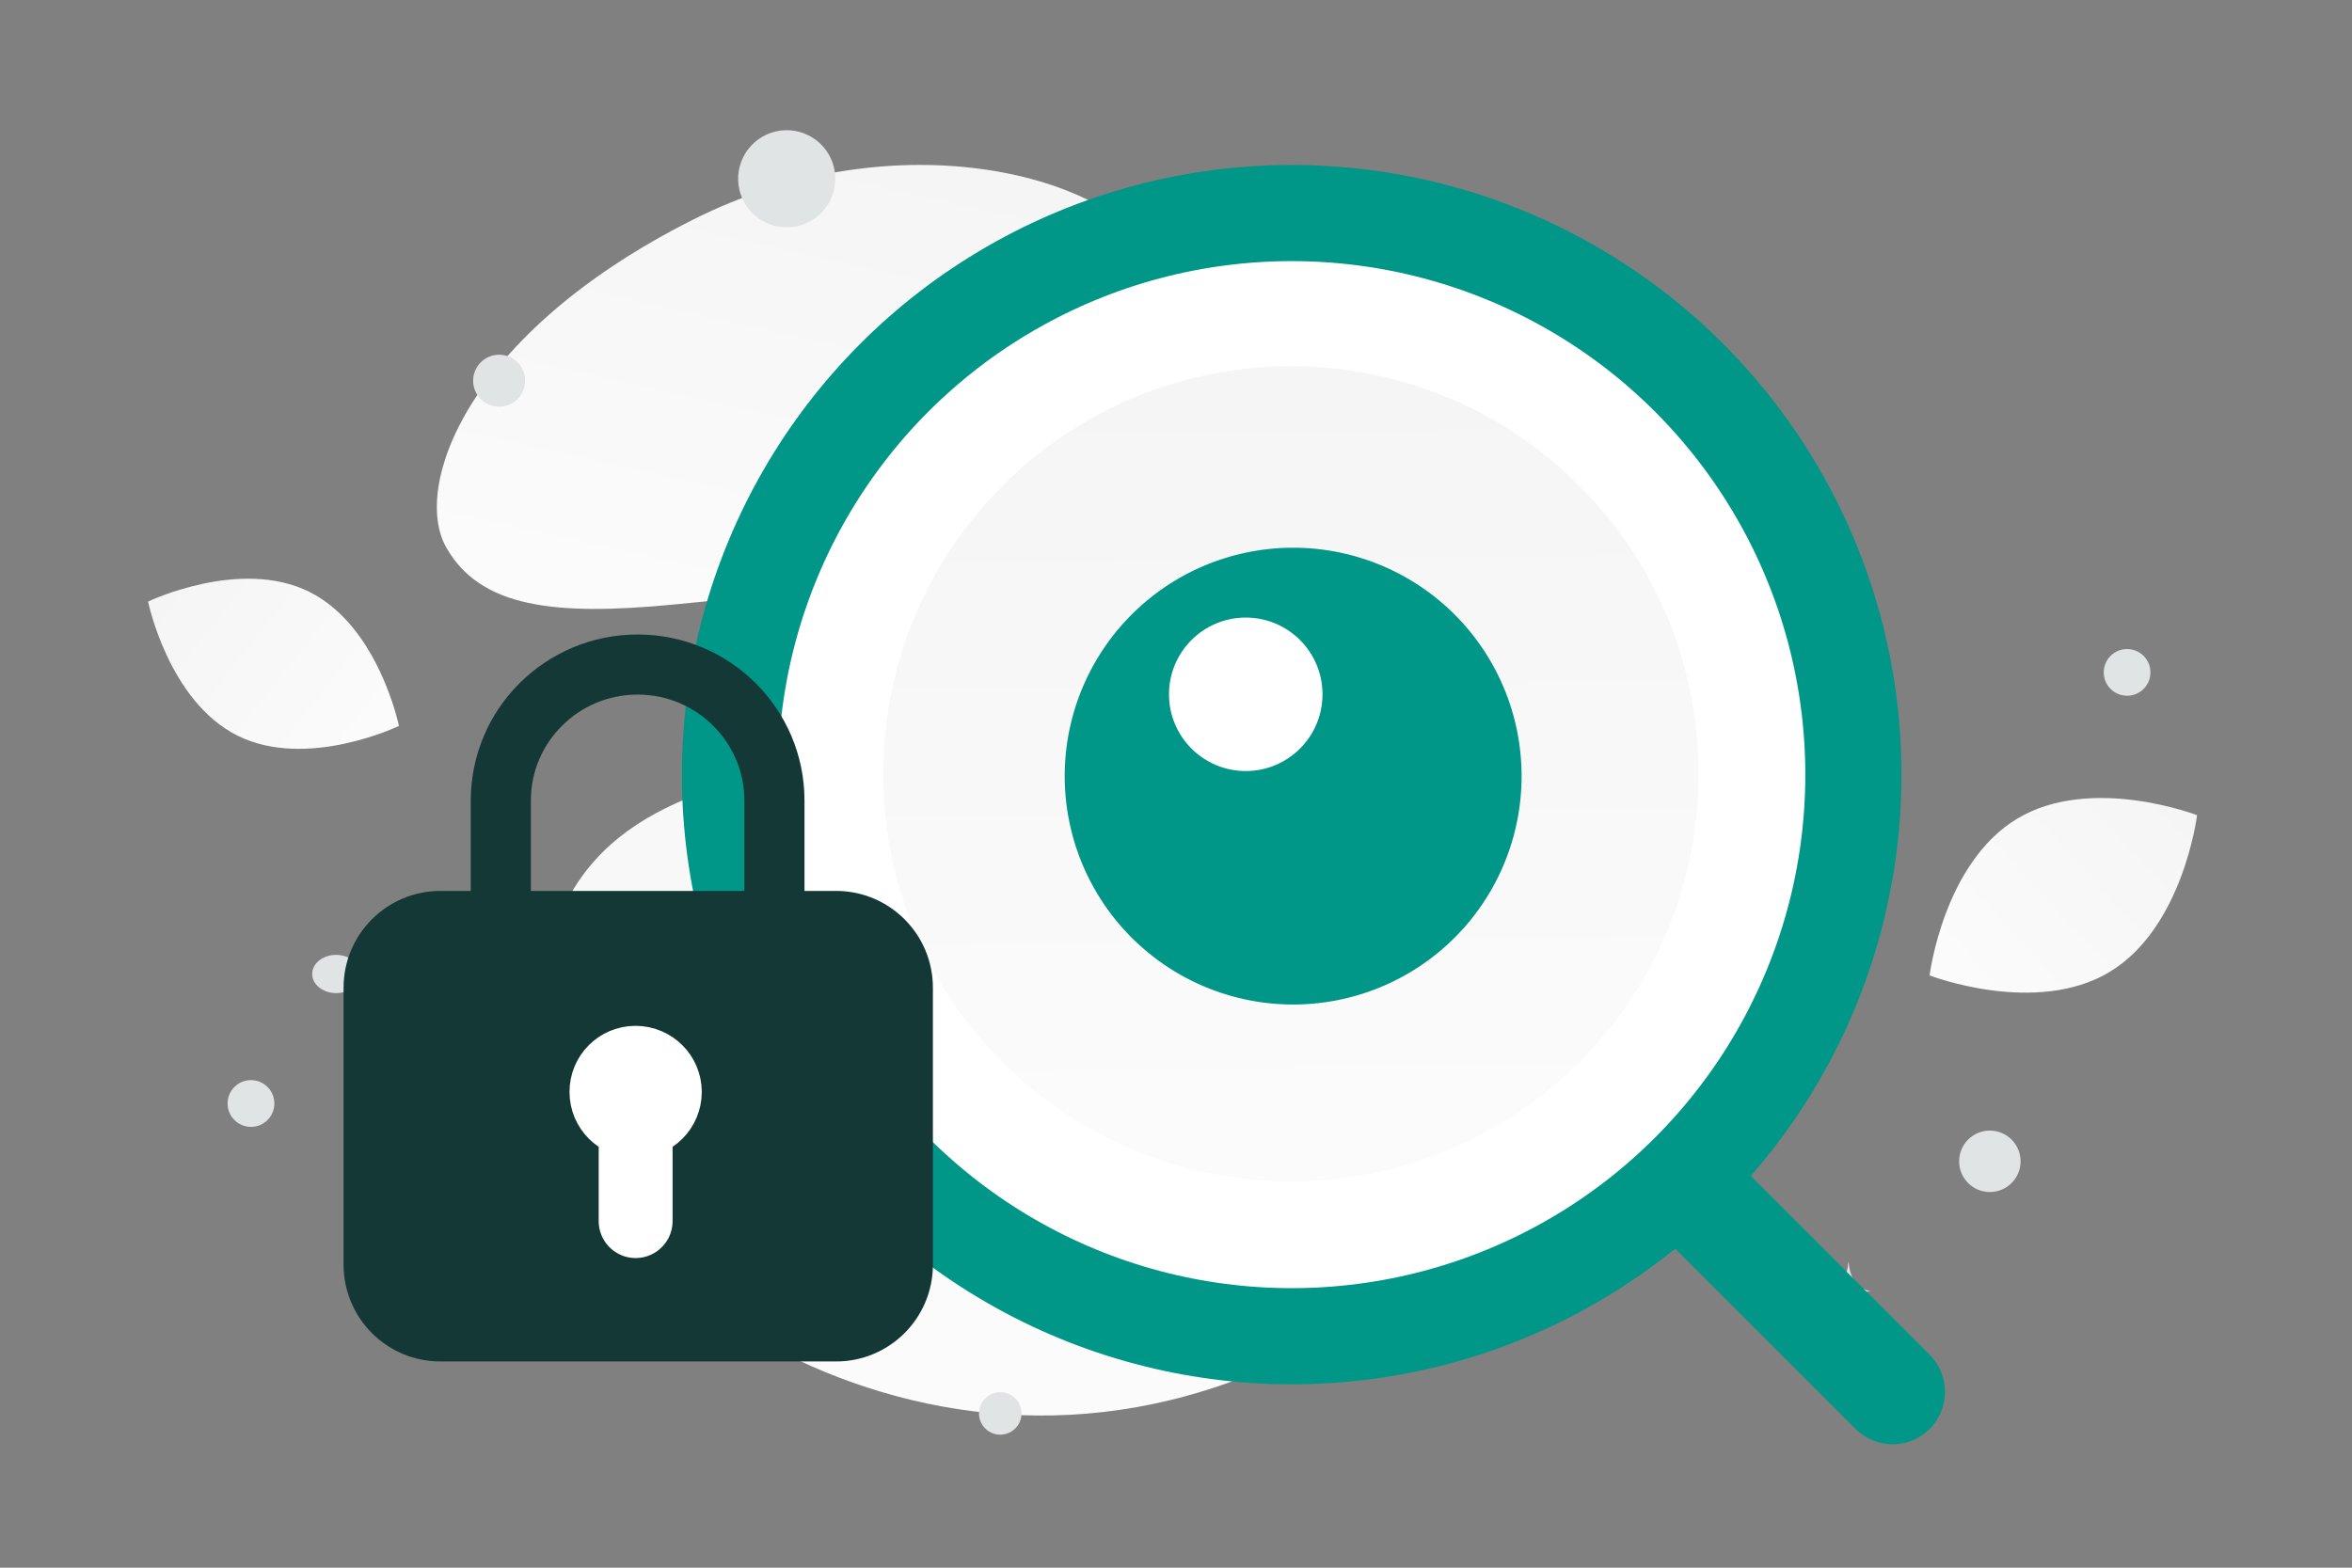 <svg width="900" height="600" viewBox="0 0 900 600" fill="none" xmlns="http://www.w3.org/2000/svg"><rect x="0" y="0" width="900" height="600" fill="#808080" stroke="none"/><path fill="transparent" d="M0 0h900v600H0z"/><path d="M205.409 410.525c2.414 61.261 133.211 174.007 275.779 114.346 66.307-27.75 57.196-62.621 104.757-114.17 28.349-30.724 70.859-55.936 79.436-97.532 7.411-35.905-2.666-72.803-23.487-95.463-46.826-50.963-134.486-80.64-209.265 13.603-74.779 94.242-233.43 21.22-227.22 179.216z" fill="url(#a)"/><path d="M170.667 209.348c13.019 23.234 41.532 26.427 87.21 22.012 34.354-3.327 65.682-5.902 100.038-24.633 24.047-13.102 43.082-30.827 56.975-48.044 15.055-18.65 36.069-39.936 25.767-61.083-14.156-29.049-96.023-53.514-175.518-13.505-87.326 43.963-107.207 102.544-94.472 125.253z" fill="url(#b)"/><path d="M90.98 281.595c26.502 13.147 61.678-3.758 61.678-3.758s-7.818-38.211-34.334-51.34c-26.503-13.146-61.664 3.739-61.664 3.739s7.817 38.212 34.32 51.359z" fill="url(#c)"/><path d="M807.159 372.043c-28.256 16.935-68.795 1.28-68.795 1.28s5.301-43.106 33.574-60.022c28.256-16.935 68.777-1.299 68.777-1.299s-5.3 43.106-33.556 60.041z" fill="url(#d)"/><circle cx="382.748" cy="540.948" r="8.14" fill="#E1E4E5"/><circle cx="761.422" cy="444.467" r="11.758" fill="#E1E4E5"/><circle cx="96.034" cy="422.342" r="8.949" fill="#E1E4E5"/><circle cx="190.997" cy="145.709" r="9.949" fill="#E1E4E5"/><circle cx="813.938" cy="257.344" r="8.934" transform="rotate(90 813.938 257.344)" fill="#E1E4E5"/><circle cx="503.608" cy="83.753" r="11.885" fill="#E1E4E5"/><ellipse cx="128.605" cy="372.774" rx="9.142" ry="7.314" fill="#E1E4E5"/><circle cx="301.041" cy="68.427" r="18.593" transform="rotate(105 301.041 68.427)" fill="#E1E4E5"/><path d="M693.783 197.028h-.13c-.771 10.927-8.898 11.095-8.898 11.095s8.961.175 8.961 12.801c0-12.626 8.961-12.801 8.961-12.801s-8.123-.168-8.894-11.095zm13.615 286.03h-.125c-.741 10.894-8.543 11.062-8.543 11.062s8.604.175 8.604 12.763c0-12.588 8.603-12.763 8.603-12.763s-7.799-.168-8.539-11.062z" fill="#E1E4E5"/><path d="m724.197 532.698-74.536-74.537" stroke="#009688" stroke-width="40.114" stroke-linecap="round" stroke-linejoin="round"/><circle cx="494.269" cy="296.48" r="214.94" fill="#fff" stroke="#009688" stroke-width="36.795" stroke-linecap="round" stroke-linejoin="round"/><path fill-rule="evenodd" clip-rule="evenodd" d="M604.317 185.899c60.88 60.865 60.88 159.672 0 220.64-60.88 60.864-159.711 60.864-220.695 0-60.879-60.864-60.879-159.671 0-220.64 60.984-60.968 159.763-60.968 220.695 0z" fill="url(#e)"/><path fill-rule="evenodd" clip-rule="evenodd" d="M582.241 297.041a87.41 87.41 0 0 1-87.412 87.412 87.41 87.41 0 0 1-87.413-87.412 87.414 87.414 0 0 1 25.601-61.812 87.414 87.414 0 0 1 61.812-25.601 87.41 87.41 0 0 1 87.412 87.413z" fill="#009688"/><circle cx="476.691" cy="265.731" r="29.372" fill="#fff"/><path d="M191.64 345.432v-39.04 0c0-28.746 23.44-52.052 52.351-52.052v0c28.911 0 52.351 23.306 52.351 52.052v39.04" stroke="#133835" stroke-width="23" stroke-linecap="round" stroke-linejoin="round"/><path fill-rule="evenodd" clip-rule="evenodd" d="M319.921 514.296h-151.4c-16.729 0-30.28-13.551-30.28-30.28v-105.98c0-16.73 13.551-30.28 30.28-30.28h151.4c16.73 0 30.28 13.55 30.28 30.28v105.98c0 16.729-13.55 30.28-30.28 30.28z" fill="#133835" stroke="#133835" stroke-width="13.552" stroke-linecap="round" stroke-linejoin="round"/><path d="M243.226 467.352v-37.974m-.042-22.618c-6.165 0-11.169 5.003-11.124 11.168 0 6.165 5.003 11.169 11.169 11.169 6.165 0 11.168-5.004 11.168-11.169 0-6.165-5.003-11.168-11.213-11.168" stroke="#fff" stroke-width="28.278" stroke-linecap="round" stroke-linejoin="round"/><defs><linearGradient id="a" x1="382.132" y1="762.497" x2="510.615" y2="-264.07" gradientUnits="userSpaceOnUse"><stop stop-color="#fff"/><stop offset="1" stop-color="#EEE"/></linearGradient><linearGradient id="b" x1="258.37" y1="359.929" x2="374.409" y2="-161.501" gradientUnits="userSpaceOnUse"><stop stop-color="#fff"/><stop offset="1" stop-color="#EEE"/></linearGradient><linearGradient id="c" x1="192.752" y1="322.603" x2="-25.841" y2="149.695" gradientUnits="userSpaceOnUse"><stop stop-color="#fff"/><stop offset="1" stop-color="#EEE"/></linearGradient><linearGradient id="d" x1="697.815" y1="426.556" x2="925.174" y2="215.31" gradientUnits="userSpaceOnUse"><stop stop-color="#fff"/><stop offset="1" stop-color="#EEE"/></linearGradient><linearGradient id="e" x1="500.622" y1="627.121" x2="491.001" y2="-199.245" gradientUnits="userSpaceOnUse"><stop stop-color="#fff"/><stop offset="1" stop-color="#EEE"/></linearGradient></defs></svg>